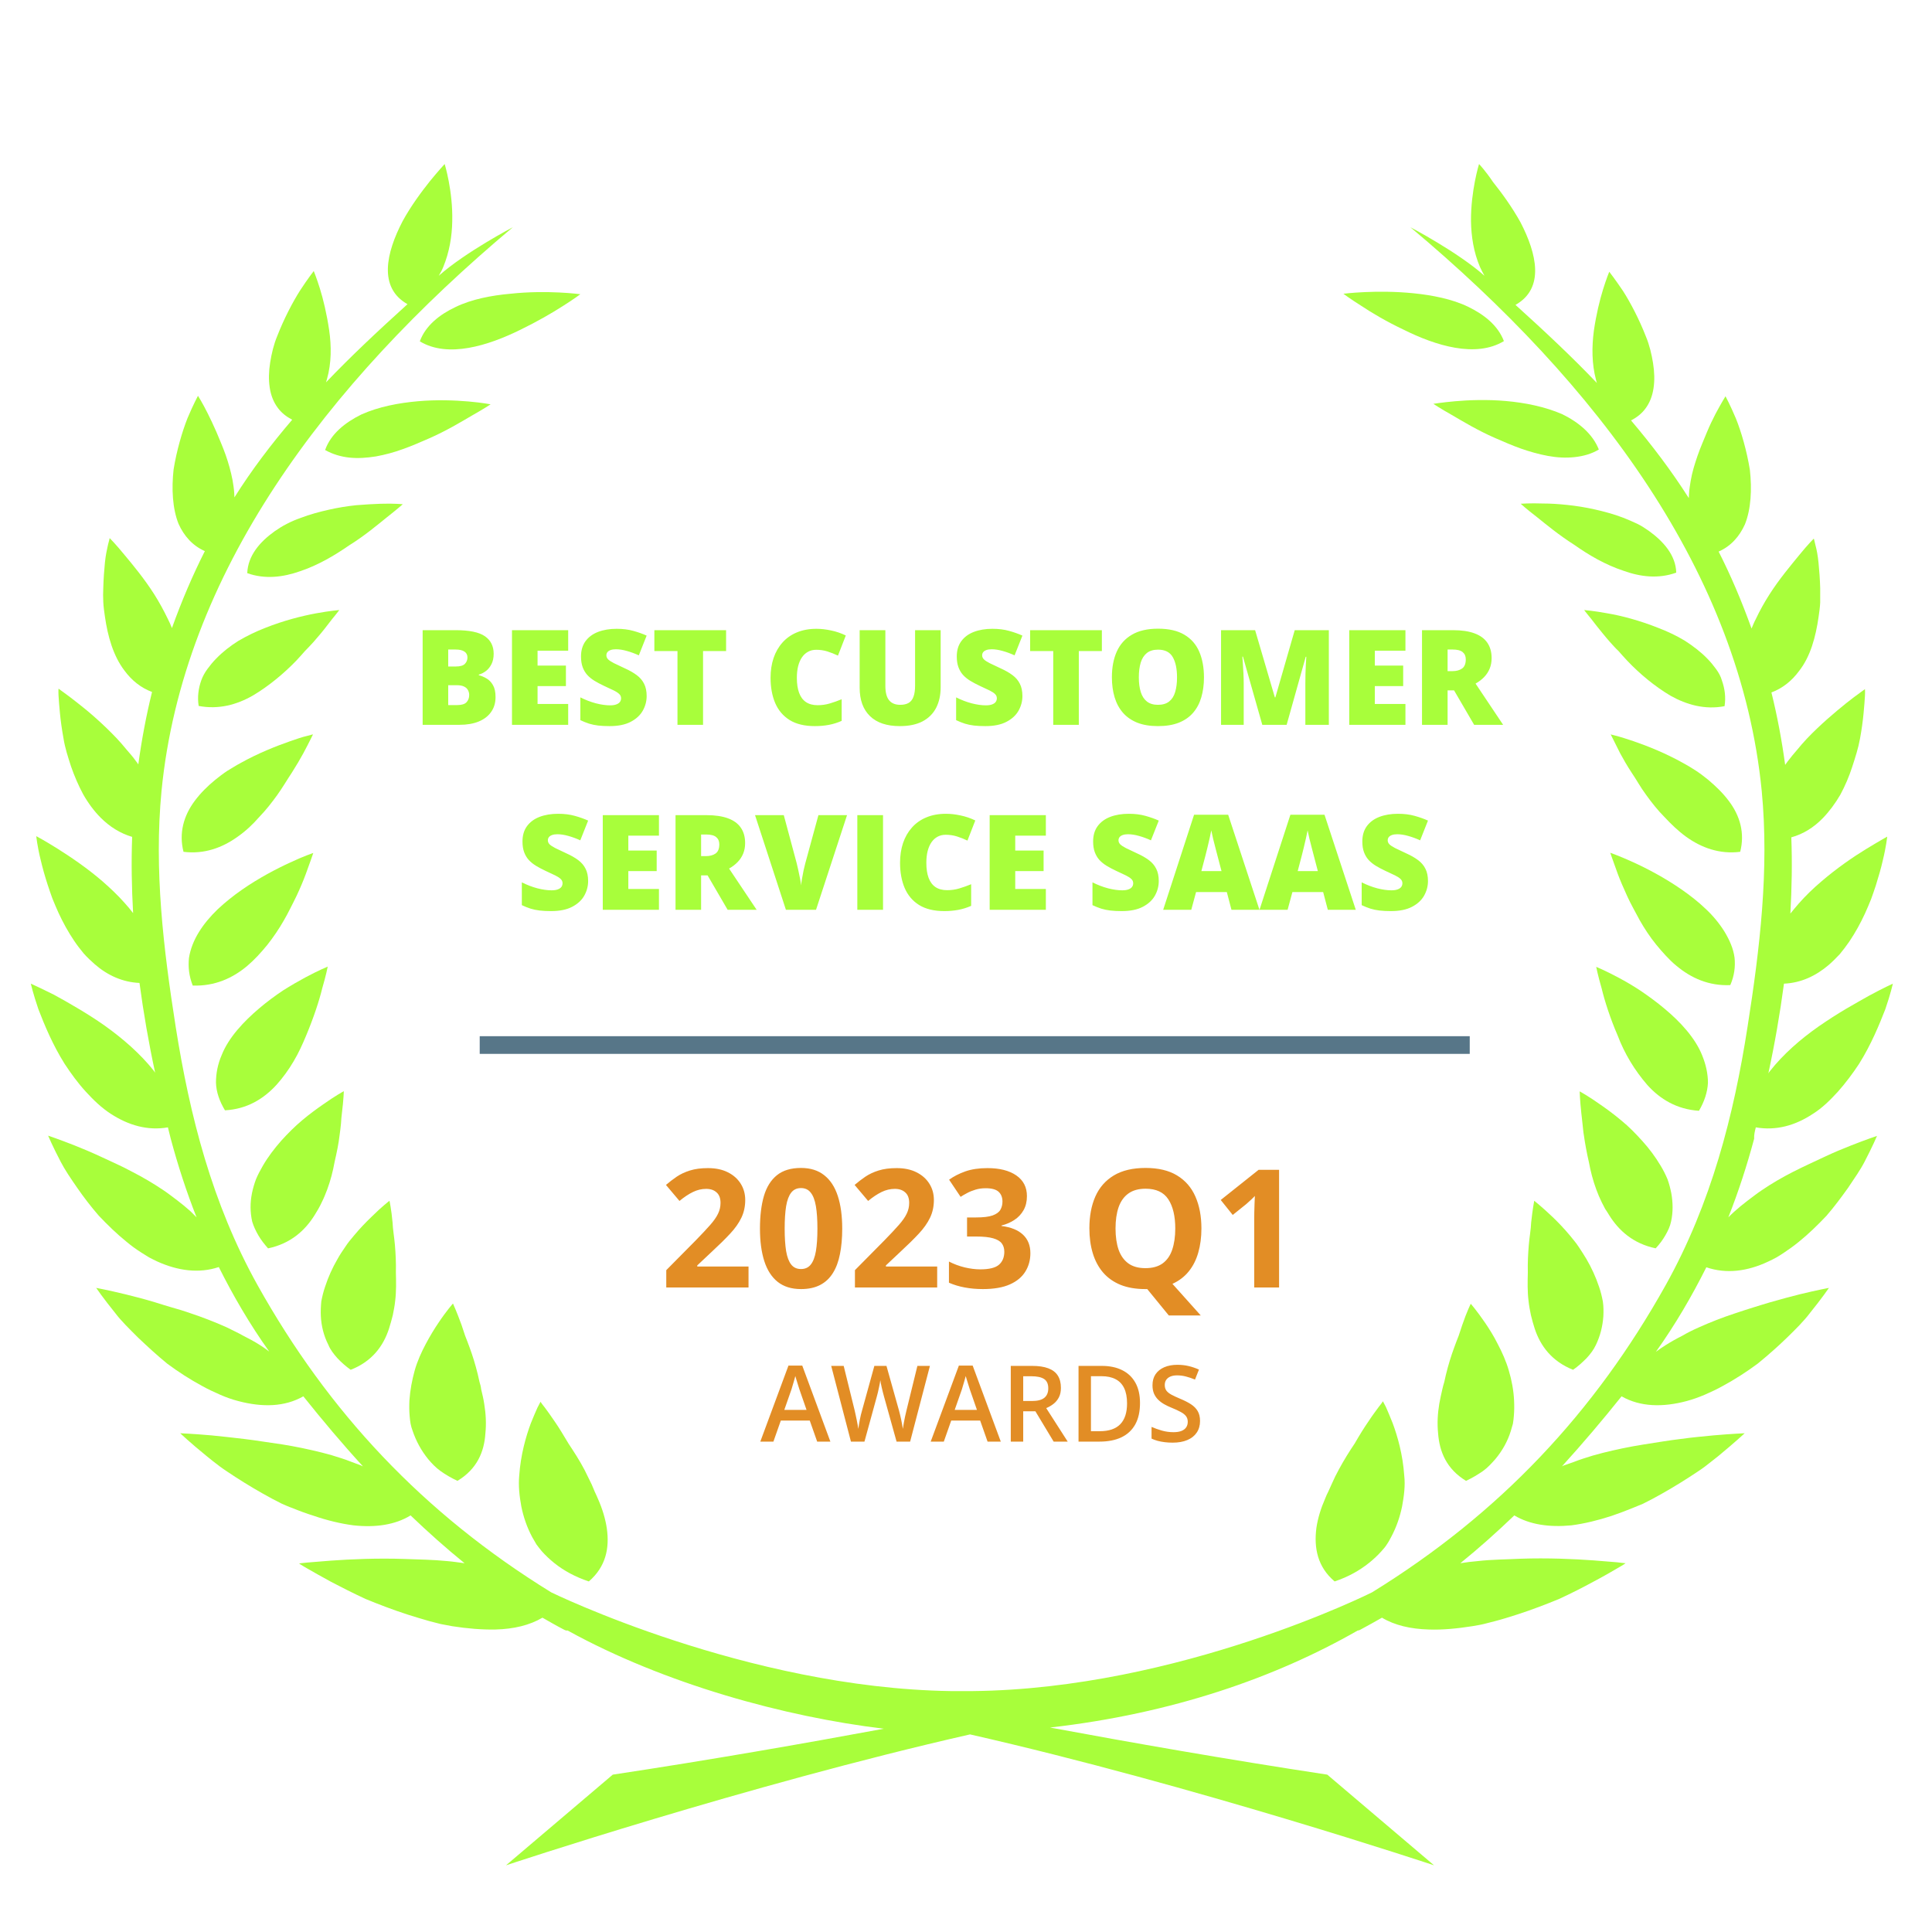 <svg width="188" height="188" viewBox="0 0 188 188" fill="none" xmlns="http://www.w3.org/2000/svg">
<g id="1">
<path id="Best Customer Service Saas" d="M41.127 61.321H44.34C45.671 61.321 46.62 61.518 47.188 61.913C47.755 62.308 48.038 62.875 48.038 63.614C48.038 64.017 47.965 64.359 47.818 64.641C47.675 64.922 47.492 65.145 47.269 65.308C47.051 65.472 46.826 65.584 46.595 65.642V65.705C46.847 65.768 47.097 65.873 47.345 66.02C47.597 66.163 47.805 66.379 47.969 66.669C48.137 66.955 48.221 67.343 48.221 67.835C48.221 68.393 48.078 68.874 47.792 69.278C47.511 69.681 47.108 69.992 46.583 70.21C46.058 70.424 45.434 70.531 44.712 70.531H41.127V61.321ZM43.615 64.855H44.365C44.777 64.855 45.066 64.771 45.234 64.603C45.403 64.431 45.486 64.223 45.486 63.979C45.486 63.727 45.39 63.536 45.197 63.406C45.008 63.272 44.714 63.204 44.315 63.204H43.615V64.855ZM43.615 66.676V68.61H44.491C44.924 68.61 45.226 68.517 45.398 68.332C45.571 68.144 45.657 67.908 45.657 67.627C45.657 67.463 45.619 67.31 45.543 67.167C45.472 67.02 45.348 66.902 45.172 66.814C44.995 66.722 44.752 66.676 44.441 66.676H43.615ZM55.289 70.531H49.821V61.321H55.289V63.318H52.309V64.767H55.069V66.764H52.309V68.503H55.289V70.531ZM62.925 67.734C62.925 68.234 62.799 68.708 62.547 69.158C62.295 69.603 61.902 69.964 61.369 70.241C60.84 70.519 60.155 70.657 59.315 70.657C58.895 70.657 58.526 70.638 58.206 70.601C57.891 70.563 57.597 70.502 57.324 70.418C57.051 70.33 56.768 70.216 56.474 70.078V67.86C56.974 68.112 57.478 68.305 57.986 68.44C58.494 68.57 58.954 68.635 59.365 68.635C59.613 68.635 59.815 68.606 59.97 68.547C60.13 68.488 60.248 68.408 60.323 68.307C60.399 68.202 60.437 68.083 60.437 67.948C60.437 67.789 60.38 67.654 60.266 67.545C60.157 67.432 59.981 67.314 59.737 67.192C59.494 67.07 59.172 66.919 58.773 66.739C58.433 66.579 58.124 66.415 57.847 66.247C57.574 66.079 57.339 65.888 57.142 65.674C56.948 65.456 56.799 65.201 56.694 64.912C56.589 64.622 56.537 64.279 56.537 63.885C56.537 63.292 56.682 62.797 56.971 62.398C57.266 61.995 57.673 61.692 58.194 61.491C58.719 61.289 59.324 61.188 60.008 61.188C60.609 61.188 61.148 61.255 61.627 61.39C62.11 61.524 62.543 61.678 62.925 61.85L62.163 63.771C61.768 63.591 61.379 63.448 60.997 63.343C60.615 63.234 60.26 63.179 59.932 63.179C59.718 63.179 59.542 63.206 59.403 63.261C59.269 63.311 59.168 63.381 59.101 63.469C59.038 63.557 59.006 63.658 59.006 63.771C59.006 63.914 59.061 64.042 59.17 64.156C59.284 64.269 59.471 64.393 59.731 64.527C59.995 64.657 60.355 64.828 60.808 65.038C61.258 65.239 61.64 65.458 61.955 65.693C62.27 65.924 62.509 66.203 62.673 66.531C62.841 66.854 62.925 67.255 62.925 67.734ZM68.412 70.531H65.924V63.355H63.675V61.321H70.655V63.355H68.412V70.531ZM79.425 63.23C79.131 63.23 78.868 63.292 78.637 63.419C78.406 63.54 78.209 63.719 78.045 63.954C77.881 64.189 77.755 64.477 77.667 64.817C77.583 65.153 77.541 65.535 77.541 65.964C77.541 66.543 77.615 67.031 77.762 67.425C77.909 67.82 78.131 68.118 78.429 68.32C78.732 68.522 79.11 68.622 79.563 68.622C79.975 68.622 80.37 68.566 80.748 68.452C81.13 68.339 81.514 68.202 81.901 68.043V70.147C81.493 70.328 81.075 70.458 80.647 70.538C80.223 70.617 79.771 70.657 79.293 70.657C78.293 70.657 77.474 70.46 76.835 70.065C76.201 69.666 75.733 69.114 75.431 68.408C75.132 67.703 74.983 66.883 74.983 65.951C74.983 65.254 75.08 64.615 75.273 64.036C75.471 63.456 75.758 62.954 76.136 62.53C76.514 62.102 76.98 61.772 77.535 61.541C78.093 61.306 78.732 61.188 79.45 61.188C79.895 61.188 80.364 61.241 80.855 61.346C81.35 61.447 81.834 61.61 82.304 61.837L81.542 63.797C81.206 63.637 80.865 63.502 80.521 63.393C80.177 63.284 79.811 63.23 79.425 63.23ZM91.534 61.321V66.865C91.534 67.637 91.386 68.309 91.093 68.881C90.799 69.448 90.357 69.886 89.769 70.197C89.181 70.504 88.444 70.657 87.558 70.657C86.29 70.657 85.322 70.332 84.654 69.681C83.986 69.03 83.652 68.11 83.652 66.921V61.321H86.153V66.726C86.153 67.377 86.275 67.85 86.519 68.144C86.762 68.438 87.121 68.585 87.596 68.585C87.936 68.585 88.213 68.522 88.427 68.395C88.642 68.265 88.797 68.062 88.894 67.784C88.995 67.507 89.045 67.15 89.045 66.713V61.321H91.534ZM99.49 67.734C99.49 68.234 99.364 68.708 99.112 69.158C98.86 69.603 98.468 69.964 97.934 70.241C97.405 70.519 96.721 70.657 95.88 70.657C95.46 70.657 95.091 70.638 94.772 70.601C94.457 70.563 94.163 70.502 93.89 70.418C93.617 70.33 93.333 70.216 93.039 70.078V67.86C93.539 68.112 94.043 68.305 94.551 68.44C95.059 68.57 95.519 68.635 95.931 68.635C96.179 68.635 96.38 68.606 96.536 68.547C96.695 68.488 96.813 68.408 96.888 68.307C96.964 68.202 97.002 68.083 97.002 67.948C97.002 67.789 96.945 67.654 96.832 67.545C96.723 67.432 96.546 67.314 96.303 67.192C96.059 67.07 95.738 66.919 95.339 66.739C94.999 66.579 94.69 66.415 94.413 66.247C94.14 66.079 93.904 65.888 93.707 65.674C93.514 65.456 93.365 65.201 93.26 64.912C93.155 64.622 93.102 64.279 93.102 63.885C93.102 63.292 93.247 62.797 93.537 62.398C93.831 61.995 94.238 61.692 94.759 61.491C95.284 61.289 95.889 61.188 96.573 61.188C97.174 61.188 97.714 61.255 98.193 61.39C98.676 61.524 99.108 61.678 99.49 61.85L98.728 63.771C98.333 63.591 97.945 63.448 97.563 63.343C97.18 63.234 96.826 63.179 96.498 63.179C96.284 63.179 96.107 63.206 95.969 63.261C95.834 63.311 95.734 63.381 95.666 63.469C95.603 63.557 95.572 63.658 95.572 63.771C95.572 63.914 95.626 64.042 95.736 64.156C95.849 64.269 96.036 64.393 96.296 64.527C96.561 64.657 96.92 64.828 97.374 65.038C97.823 65.239 98.205 65.458 98.52 65.693C98.835 65.924 99.075 66.203 99.238 66.531C99.406 66.854 99.49 67.255 99.49 67.734ZM104.978 70.531H102.489V63.355H100.24V61.321H107.221V63.355H104.978V70.531ZM117.156 65.913C117.156 66.623 117.07 67.27 116.897 67.854C116.729 68.433 116.465 68.933 116.104 69.353C115.742 69.773 115.278 70.097 114.711 70.323C114.144 70.546 113.466 70.657 112.676 70.657C111.904 70.657 111.234 70.546 110.667 70.323C110.104 70.097 109.64 69.775 109.274 69.359C108.909 68.939 108.638 68.438 108.462 67.854C108.285 67.27 108.197 66.619 108.197 65.901C108.197 64.943 108.355 64.112 108.67 63.406C108.989 62.696 109.48 62.148 110.144 61.762C110.807 61.371 111.656 61.176 112.689 61.176C113.739 61.176 114.592 61.371 115.247 61.762C115.906 62.152 116.389 62.702 116.696 63.412C117.002 64.122 117.156 64.956 117.156 65.913ZM110.818 65.913C110.818 66.468 110.881 66.944 111.007 67.343C111.133 67.742 111.332 68.049 111.605 68.263C111.878 68.477 112.235 68.585 112.676 68.585C113.134 68.585 113.497 68.477 113.766 68.263C114.039 68.049 114.235 67.742 114.352 67.343C114.474 66.944 114.535 66.468 114.535 65.913C114.535 65.082 114.396 64.424 114.119 63.941C113.842 63.458 113.365 63.217 112.689 63.217C112.24 63.217 111.876 63.326 111.599 63.544C111.326 63.763 111.127 64.074 111.001 64.477C110.879 64.88 110.818 65.359 110.818 65.913ZM122.832 70.531L120.948 63.897H120.892C120.908 64.07 120.925 64.303 120.942 64.597C120.963 64.891 120.982 65.208 120.999 65.548C121.016 65.888 121.024 66.216 121.024 66.531V70.531H118.819V61.321H122.133L124.054 67.86H124.105L125.988 61.321H129.308V70.531H127.022V66.493C127.022 66.203 127.026 65.892 127.034 65.561C127.047 65.225 127.059 64.909 127.072 64.615C127.089 64.317 127.103 64.082 127.116 63.91H127.059L125.201 70.531H122.832ZM136.761 70.531H131.293V61.321H136.761V63.318H133.781V64.767H136.541V66.764H133.781V68.503H136.761V70.531ZM141.392 61.321C142.228 61.321 142.923 61.423 143.477 61.629C144.032 61.831 144.447 62.133 144.725 62.536C145.006 62.94 145.147 63.442 145.147 64.042C145.147 64.416 145.084 64.756 144.958 65.063C144.832 65.369 144.651 65.644 144.416 65.888C144.185 66.127 143.908 66.338 143.584 66.518L146.268 70.531H143.446L141.493 67.18H140.863V70.531H138.374V61.321H141.392ZM141.354 63.204H140.863V65.308H141.329C141.711 65.308 142.024 65.225 142.268 65.056C142.511 64.888 142.633 64.588 142.633 64.156C142.633 63.857 142.532 63.624 142.331 63.456C142.129 63.288 141.804 63.204 141.354 63.204ZM57.23 85.734C57.23 86.234 57.104 86.708 56.852 87.158C56.6 87.603 56.207 87.964 55.674 88.241C55.144 88.519 54.46 88.657 53.62 88.657C53.2 88.657 52.83 88.638 52.511 88.601C52.196 88.563 51.902 88.502 51.629 88.418C51.356 88.33 51.072 88.216 50.779 88.078V85.86C51.278 86.112 51.782 86.305 52.291 86.44C52.799 86.57 53.259 86.635 53.67 86.635C53.918 86.635 54.12 86.606 54.275 86.547C54.435 86.488 54.552 86.408 54.628 86.307C54.703 86.202 54.741 86.083 54.741 85.948C54.741 85.789 54.684 85.654 54.571 85.545C54.462 85.432 54.285 85.314 54.042 85.192C53.798 85.07 53.477 84.919 53.078 84.739C52.738 84.579 52.429 84.415 52.152 84.247C51.879 84.079 51.644 83.888 51.446 83.674C51.253 83.456 51.104 83.201 50.999 82.912C50.894 82.622 50.842 82.279 50.842 81.885C50.842 81.293 50.986 80.797 51.276 80.398C51.57 79.995 51.978 79.692 52.498 79.491C53.023 79.289 53.628 79.188 54.313 79.188C54.913 79.188 55.453 79.255 55.932 79.39C56.415 79.524 56.847 79.678 57.23 79.85L56.467 81.771C56.073 81.591 55.684 81.448 55.302 81.343C54.92 81.234 54.565 81.179 54.237 81.179C54.023 81.179 53.847 81.206 53.708 81.261C53.574 81.311 53.473 81.381 53.406 81.469C53.343 81.557 53.311 81.658 53.311 81.771C53.311 81.914 53.366 82.042 53.475 82.156C53.588 82.269 53.775 82.393 54.036 82.527C54.3 82.657 54.659 82.828 55.113 83.038C55.562 83.239 55.944 83.458 56.26 83.693C56.575 83.924 56.814 84.203 56.978 84.531C57.146 84.854 57.23 85.255 57.23 85.734ZM64.122 88.531H58.654V79.321H64.122V81.318H61.142V82.767H63.901V84.764H61.142V86.503H64.122V88.531ZM68.752 79.321C69.588 79.321 70.283 79.424 70.838 79.629C71.392 79.831 71.808 80.133 72.085 80.537C72.367 80.94 72.507 81.442 72.507 82.042C72.507 82.416 72.444 82.756 72.318 83.063C72.192 83.369 72.012 83.644 71.776 83.888C71.546 84.127 71.268 84.338 70.945 84.518L73.629 88.531H70.806L68.853 85.18H68.223V88.531H65.735V79.321H68.752ZM68.715 81.204H68.223V83.308H68.689C69.072 83.308 69.385 83.225 69.628 83.056C69.872 82.888 69.994 82.588 69.994 82.156C69.994 81.857 69.893 81.624 69.691 81.456C69.49 81.288 69.164 81.204 68.715 81.204ZM82.424 79.321L79.406 88.531H76.476L73.471 79.321H76.269L77.522 83.989C77.568 84.165 77.621 84.392 77.68 84.669C77.743 84.942 77.799 85.215 77.85 85.488C77.904 85.761 77.938 85.984 77.951 86.156C77.967 85.984 77.999 85.763 78.045 85.495C78.091 85.226 78.142 84.957 78.196 84.688C78.255 84.415 78.31 84.191 78.36 84.014L79.639 79.321H82.424ZM83.425 88.531V79.321H85.926V88.531H83.425ZM92.025 81.23C91.731 81.23 91.468 81.293 91.237 81.418C91.006 81.54 90.809 81.719 90.645 81.954C90.481 82.189 90.355 82.477 90.267 82.817C90.183 83.153 90.141 83.535 90.141 83.964C90.141 84.543 90.215 85.031 90.362 85.425C90.509 85.82 90.731 86.118 91.029 86.32C91.332 86.522 91.71 86.622 92.163 86.622C92.575 86.622 92.97 86.566 93.348 86.452C93.73 86.339 94.114 86.202 94.501 86.043V88.147C94.093 88.328 93.675 88.458 93.247 88.538C92.823 88.617 92.371 88.657 91.893 88.657C90.893 88.657 90.074 88.46 89.436 88.065C88.801 87.666 88.333 87.114 88.031 86.408C87.732 85.703 87.583 84.883 87.583 83.951C87.583 83.254 87.68 82.615 87.873 82.036C88.07 81.456 88.358 80.954 88.736 80.53C89.114 80.102 89.58 79.772 90.135 79.541C90.693 79.306 91.332 79.188 92.05 79.188C92.495 79.188 92.964 79.241 93.455 79.346C93.951 79.447 94.434 79.61 94.904 79.837L94.142 81.796C93.806 81.637 93.466 81.502 93.121 81.393C92.777 81.284 92.411 81.23 92.025 81.23ZM101.771 88.531H96.303V79.321H101.771V81.318H98.791V82.767H101.551V84.764H98.791V86.503H101.771V88.531ZM112.758 85.734C112.758 86.234 112.632 86.708 112.38 87.158C112.128 87.603 111.736 87.964 111.202 88.241C110.673 88.519 109.988 88.657 109.148 88.657C108.728 88.657 108.359 88.638 108.04 88.601C107.725 88.563 107.431 88.502 107.158 88.418C106.885 88.33 106.601 88.216 106.307 88.078V85.86C106.807 86.112 107.311 86.305 107.819 86.44C108.327 86.57 108.787 86.635 109.199 86.635C109.447 86.635 109.648 86.606 109.804 86.547C109.963 86.488 110.081 86.408 110.156 86.307C110.232 86.202 110.27 86.083 110.27 85.948C110.27 85.789 110.213 85.654 110.1 85.545C109.99 85.432 109.814 85.314 109.57 85.192C109.327 85.07 109.006 84.919 108.607 84.739C108.266 84.579 107.958 84.415 107.68 84.247C107.407 84.079 107.172 83.888 106.975 83.674C106.782 83.456 106.633 83.201 106.528 82.912C106.423 82.622 106.37 82.279 106.37 81.885C106.37 81.293 106.515 80.797 106.805 80.398C107.099 79.995 107.506 79.692 108.027 79.491C108.552 79.289 109.157 79.188 109.841 79.188C110.442 79.188 110.982 79.255 111.46 79.39C111.943 79.524 112.376 79.678 112.758 79.85L111.996 81.771C111.601 81.591 111.213 81.448 110.83 81.343C110.448 81.234 110.093 81.179 109.766 81.179C109.552 81.179 109.375 81.206 109.237 81.261C109.102 81.311 109.001 81.381 108.934 81.469C108.871 81.557 108.84 81.658 108.84 81.771C108.84 81.914 108.894 82.042 109.003 82.156C109.117 82.269 109.304 82.393 109.564 82.527C109.829 82.657 110.188 82.828 110.641 83.038C111.091 83.239 111.473 83.458 111.788 83.693C112.103 83.924 112.342 84.203 112.506 84.531C112.674 84.854 112.758 85.255 112.758 85.734ZM119.833 88.531L119.38 86.805H116.387L115.921 88.531H113.187L116.192 79.283H119.512L122.555 88.531H119.833ZM118.863 84.764L118.466 83.252C118.424 83.088 118.363 82.855 118.283 82.552C118.204 82.246 118.124 81.931 118.044 81.608C117.968 81.28 117.91 81.011 117.868 80.801C117.83 81.011 117.775 81.272 117.704 81.582C117.637 81.889 117.565 82.193 117.49 82.496C117.418 82.798 117.355 83.05 117.301 83.252L116.904 84.764H118.863ZM129.208 88.531L128.754 86.805H125.762L125.295 88.531H122.561L125.566 79.283H128.886L131.929 88.531H129.208ZM128.237 84.764L127.841 83.252C127.799 83.088 127.738 82.855 127.658 82.552C127.578 82.246 127.498 81.931 127.418 81.608C127.343 81.28 127.284 81.011 127.242 80.801C127.204 81.011 127.15 81.272 127.078 81.582C127.011 81.889 126.94 82.193 126.864 82.496C126.793 82.798 126.73 83.05 126.675 83.252L126.278 84.764H128.237ZM138.954 85.734C138.954 86.234 138.828 86.708 138.576 87.158C138.324 87.603 137.931 87.964 137.398 88.241C136.869 88.519 136.184 88.657 135.344 88.657C134.924 88.657 134.554 88.638 134.235 88.601C133.92 88.563 133.626 88.502 133.353 88.418C133.08 88.33 132.797 88.216 132.503 88.078V85.86C133.002 86.112 133.506 86.305 134.015 86.44C134.523 86.57 134.983 86.635 135.394 86.635C135.642 86.635 135.844 86.606 135.999 86.547C136.159 86.488 136.276 86.408 136.352 86.307C136.428 86.202 136.465 86.083 136.465 85.948C136.465 85.789 136.409 85.654 136.295 85.545C136.186 85.432 136.01 85.314 135.766 85.192C135.522 85.07 135.201 84.919 134.802 84.739C134.462 84.579 134.153 84.415 133.876 84.247C133.603 84.079 133.368 83.888 133.17 83.674C132.977 83.456 132.828 83.201 132.723 82.912C132.618 82.622 132.566 82.279 132.566 81.885C132.566 81.293 132.71 80.797 133 80.398C133.294 79.995 133.702 79.692 134.223 79.491C134.748 79.289 135.352 79.188 136.037 79.188C136.638 79.188 137.177 79.255 137.656 79.39C138.139 79.524 138.572 79.678 138.954 79.85L138.192 81.771C137.797 81.591 137.408 81.448 137.026 81.343C136.644 81.234 136.289 81.179 135.961 81.179C135.747 81.179 135.571 81.206 135.432 81.261C135.298 81.311 135.197 81.381 135.13 81.469C135.067 81.557 135.035 81.658 135.035 81.771C135.035 81.914 135.09 82.042 135.199 82.156C135.312 82.269 135.499 82.393 135.76 82.527C136.024 82.657 136.383 82.828 136.837 83.038C137.286 83.239 137.669 83.458 137.984 83.693C138.299 83.924 138.538 84.203 138.702 84.531C138.87 84.854 138.954 85.255 138.954 85.734Z" fill="#A8FE3B"/>
<path id="2023 Q1 Awards" d="M72.838 125.281H64.834V123.597L67.709 120.692C68.288 120.097 68.753 119.601 69.103 119.204C69.458 118.802 69.713 118.436 69.87 118.107C70.032 117.778 70.113 117.426 70.113 117.05C70.113 116.596 69.985 116.256 69.729 116.032C69.479 115.802 69.142 115.687 68.719 115.687C68.275 115.687 67.844 115.789 67.427 115.993C67.009 116.196 66.573 116.486 66.119 116.862L64.803 115.304C65.132 115.022 65.479 114.755 65.845 114.505C66.215 114.254 66.644 114.053 67.129 113.902C67.62 113.745 68.207 113.667 68.891 113.667C69.643 113.667 70.288 113.802 70.826 114.074C71.369 114.345 71.786 114.716 72.079 115.186C72.371 115.651 72.517 116.178 72.517 116.768C72.517 117.4 72.392 117.977 72.141 118.499C71.891 119.021 71.525 119.538 71.045 120.05C70.57 120.561 69.996 121.128 69.322 121.749L67.85 123.135V123.245H72.838V125.281ZM81.955 119.556C81.955 120.48 81.882 121.305 81.735 122.031C81.594 122.757 81.365 123.373 81.046 123.879C80.733 124.386 80.32 124.772 79.809 125.038C79.297 125.305 78.676 125.438 77.945 125.438C77.026 125.438 76.271 125.206 75.681 124.741C75.091 124.271 74.655 123.597 74.374 122.72C74.091 121.838 73.951 120.783 73.951 119.556C73.951 118.319 74.079 117.261 74.334 116.384C74.595 115.502 75.018 114.826 75.603 114.356C76.188 113.886 76.968 113.651 77.945 113.651C78.859 113.651 79.61 113.886 80.2 114.356C80.796 114.821 81.237 115.494 81.524 116.376C81.811 117.254 81.955 118.314 81.955 119.556ZM76.355 119.556C76.355 120.428 76.402 121.157 76.496 121.741C76.595 122.321 76.76 122.757 76.989 123.049C77.219 123.342 77.537 123.488 77.945 123.488C78.347 123.488 78.663 123.344 78.892 123.057C79.127 122.765 79.294 122.329 79.394 121.749C79.493 121.164 79.542 120.433 79.542 119.556C79.542 118.684 79.493 117.956 79.394 117.371C79.294 116.786 79.127 116.348 78.892 116.055C78.663 115.758 78.347 115.609 77.945 115.609C77.537 115.609 77.219 115.758 76.989 116.055C76.76 116.348 76.595 116.786 76.496 117.371C76.402 117.956 76.355 118.684 76.355 119.556ZM91.196 125.281H83.192V123.597L86.066 120.692C86.646 120.097 87.111 119.601 87.46 119.204C87.815 118.802 88.071 118.436 88.228 118.107C88.39 117.778 88.471 117.426 88.471 117.05C88.471 116.596 88.343 116.256 88.087 116.032C87.836 115.802 87.5 115.687 87.077 115.687C86.633 115.687 86.202 115.789 85.784 115.993C85.367 116.196 84.931 116.486 84.477 116.862L83.161 115.304C83.49 115.022 83.837 114.755 84.202 114.505C84.573 114.254 85.001 114.053 85.487 113.902C85.978 113.745 86.565 113.667 87.249 113.667C88.001 113.667 88.646 113.802 89.183 114.074C89.726 114.345 90.144 114.716 90.436 115.186C90.729 115.651 90.875 116.178 90.875 116.768C90.875 117.4 90.75 117.977 90.499 118.499C90.249 119.021 89.883 119.538 89.403 120.05C88.928 120.561 88.353 121.128 87.68 121.749L86.207 123.135V123.245H91.196V125.281ZM99.929 116.392C99.929 116.919 99.819 117.376 99.6 117.763C99.38 118.149 99.083 118.465 98.707 118.71C98.336 118.956 97.918 119.136 97.454 119.251V119.298C98.373 119.413 99.07 119.695 99.545 120.144C100.025 120.593 100.265 121.193 100.265 121.945C100.265 122.613 100.101 123.211 99.772 123.738C99.448 124.266 98.947 124.681 98.268 124.984C97.59 125.286 96.715 125.438 95.645 125.438C95.013 125.438 94.423 125.386 93.875 125.281C93.332 125.182 92.82 125.028 92.34 124.819V122.759C92.83 123.01 93.345 123.201 93.882 123.331C94.42 123.456 94.921 123.519 95.386 123.519C96.253 123.519 96.859 123.37 97.203 123.073C97.553 122.77 97.728 122.347 97.728 121.804C97.728 121.485 97.647 121.217 97.485 120.997C97.323 120.778 97.041 120.611 96.639 120.496C96.243 120.381 95.686 120.324 94.971 120.324H94.102V118.468H94.987C95.692 118.468 96.227 118.402 96.592 118.272C96.963 118.136 97.214 117.953 97.344 117.724C97.48 117.489 97.548 117.222 97.548 116.925C97.548 116.517 97.422 116.199 97.172 115.969C96.921 115.74 96.504 115.625 95.919 115.625C95.553 115.625 95.219 115.672 94.916 115.766C94.619 115.854 94.35 115.964 94.11 116.095C93.869 116.22 93.658 116.343 93.475 116.463L92.355 114.794C92.804 114.471 93.329 114.202 93.93 113.988C94.535 113.774 95.256 113.667 96.091 113.667C97.271 113.667 98.206 113.904 98.895 114.379C99.584 114.855 99.929 115.525 99.929 116.392ZM116.908 119.541C116.908 120.392 116.806 121.172 116.603 121.882C116.404 122.587 116.096 123.198 115.678 123.715C115.261 124.232 114.731 124.636 114.089 124.929L116.845 128.007H113.736L111.637 125.438C111.601 125.438 111.569 125.438 111.543 125.438C111.517 125.438 111.488 125.438 111.457 125.438C110.522 125.438 109.713 125.3 109.029 125.023C108.345 124.741 107.779 124.339 107.33 123.817C106.886 123.295 106.554 122.671 106.335 121.945C106.116 121.219 106.006 120.412 106.006 119.525C106.006 118.34 106.199 117.308 106.586 116.431C106.977 115.549 107.578 114.865 108.387 114.379C109.196 113.894 110.225 113.651 111.473 113.651C112.715 113.651 113.736 113.894 114.535 114.379C115.339 114.865 115.934 115.549 116.321 116.431C116.712 117.314 116.908 118.35 116.908 119.541ZM108.551 119.541C108.551 120.339 108.651 121.029 108.849 121.608C109.053 122.182 109.369 122.626 109.797 122.94C110.225 123.248 110.778 123.402 111.457 123.402C112.146 123.402 112.705 123.248 113.133 122.94C113.561 122.626 113.872 122.182 114.065 121.608C114.263 121.029 114.363 120.339 114.363 119.541C114.363 118.34 114.138 117.395 113.689 116.705C113.24 116.016 112.501 115.672 111.473 115.672C110.789 115.672 110.23 115.828 109.797 116.142C109.369 116.45 109.053 116.893 108.849 117.473C108.651 118.047 108.551 118.736 108.551 119.541ZM124.466 125.281H122.046V118.656C122.046 118.473 122.048 118.248 122.053 117.982C122.059 117.711 122.067 117.434 122.077 117.152C122.087 116.865 122.098 116.606 122.108 116.376C122.051 116.444 121.933 116.562 121.756 116.729C121.584 116.891 121.422 117.037 121.27 117.168L119.955 118.225L118.788 116.768L122.476 113.831H124.466V125.281ZM79.518 140.281L78.797 138.235H75.98L75.259 140.281H73.984L76.725 132.882H78.066L80.803 140.281H79.518ZM78.484 137.197L77.784 135.181C77.757 135.093 77.718 134.971 77.668 134.813C77.618 134.652 77.567 134.489 77.517 134.324C77.466 134.156 77.424 134.015 77.391 133.901C77.357 134.038 77.315 134.193 77.265 134.364C77.218 134.532 77.171 134.69 77.124 134.838C77.08 134.986 77.046 135.1 77.023 135.181L76.317 137.197H78.484ZM90.49 132.913L88.564 140.281H87.244L86.014 135.866C85.984 135.759 85.951 135.631 85.913 135.483C85.876 135.335 85.84 135.184 85.803 135.03C85.769 134.875 85.739 134.734 85.712 134.606C85.688 134.475 85.672 134.374 85.662 134.304C85.655 134.374 85.64 134.473 85.616 134.601C85.593 134.729 85.564 134.87 85.53 135.024C85.5 135.176 85.467 135.327 85.43 135.478C85.393 135.626 85.359 135.757 85.329 135.871L84.119 140.281H82.804L80.883 132.913H82.098L83.162 137.232C83.195 137.37 83.229 137.519 83.262 137.681C83.299 137.839 83.333 137.998 83.363 138.159C83.397 138.321 83.427 138.479 83.454 138.633C83.481 138.784 83.503 138.922 83.519 139.046C83.536 138.919 83.558 138.778 83.585 138.623C83.612 138.465 83.64 138.306 83.671 138.144C83.704 137.98 83.738 137.822 83.772 137.671C83.808 137.519 83.845 137.383 83.882 137.262L85.082 132.913H86.261L87.486 137.277C87.523 137.402 87.558 137.541 87.592 137.696C87.629 137.85 87.664 138.008 87.698 138.169C87.731 138.331 87.761 138.487 87.788 138.638C87.815 138.789 87.837 138.925 87.854 139.046C87.877 138.882 87.908 138.694 87.945 138.482C87.982 138.27 88.024 138.055 88.071 137.837C88.118 137.618 88.165 137.417 88.212 137.232L89.27 132.913H90.49ZM96.099 140.281L95.379 138.235H92.561L91.841 140.281H90.565L93.307 132.882H94.648L97.385 140.281H96.099ZM95.066 137.197L94.366 135.181C94.339 135.093 94.3 134.971 94.25 134.813C94.199 134.652 94.149 134.489 94.099 134.324C94.048 134.156 94.006 134.015 93.972 133.901C93.939 134.038 93.897 134.193 93.847 134.364C93.799 134.532 93.752 134.69 93.705 134.838C93.662 134.986 93.628 135.1 93.605 135.181L92.899 137.197H95.066ZM100.429 132.913C101.064 132.913 101.588 132.99 102.001 133.145C102.418 133.299 102.727 133.534 102.929 133.85C103.134 134.166 103.236 134.568 103.236 135.055C103.236 135.418 103.169 135.727 103.034 135.982C102.9 136.237 102.724 136.449 102.505 136.617C102.287 136.785 102.053 136.92 101.805 137.02L103.896 140.281H102.53L100.751 137.328H99.567V140.281H98.357V132.913H100.429ZM100.348 133.921H99.567V136.33H100.404C100.965 136.33 101.371 136.226 101.623 136.017C101.879 135.809 102.006 135.502 102.006 135.095C102.006 134.668 101.87 134.366 101.598 134.188C101.329 134.01 100.913 133.921 100.348 133.921ZM110.932 136.526C110.932 137.356 110.778 138.05 110.469 138.608C110.159 139.162 109.711 139.581 109.123 139.863C108.535 140.142 107.826 140.281 106.996 140.281H104.95V132.913H107.218C107.98 132.913 108.639 133.05 109.193 133.326C109.748 133.598 110.176 134.003 110.479 134.541C110.781 135.075 110.932 135.737 110.932 136.526ZM109.672 136.562C109.672 135.957 109.576 135.46 109.385 135.07C109.197 134.68 108.918 134.391 108.548 134.203C108.182 134.011 107.73 133.916 107.192 133.916H106.159V139.268H107.016C107.907 139.268 108.572 139.041 109.012 138.588C109.452 138.134 109.672 137.459 109.672 136.562ZM116.774 138.275C116.774 138.712 116.666 139.088 116.451 139.404C116.239 139.72 115.934 139.962 115.534 140.13C115.137 140.298 114.664 140.382 114.112 140.382C113.844 140.382 113.587 140.367 113.341 140.337C113.096 140.306 112.864 140.263 112.646 140.206C112.431 140.145 112.234 140.073 112.056 139.989V138.85C112.355 138.981 112.689 139.1 113.059 139.208C113.429 139.312 113.805 139.364 114.188 139.364C114.501 139.364 114.759 139.324 114.964 139.243C115.173 139.159 115.327 139.041 115.428 138.89C115.529 138.736 115.579 138.556 115.579 138.351C115.579 138.133 115.52 137.948 115.403 137.797C115.285 137.645 115.107 137.508 114.868 137.383C114.633 137.256 114.338 137.119 113.981 136.975C113.739 136.878 113.508 136.767 113.286 136.642C113.067 136.518 112.873 136.372 112.701 136.204C112.53 136.036 112.394 135.838 112.293 135.609C112.196 135.377 112.147 135.105 112.147 134.793C112.147 134.376 112.246 134.02 112.444 133.724C112.646 133.428 112.928 133.202 113.291 133.044C113.657 132.886 114.084 132.807 114.571 132.807C114.958 132.807 115.32 132.847 115.66 132.928C116.002 133.008 116.338 133.123 116.668 133.271L116.285 134.243C115.982 134.119 115.688 134.02 115.403 133.946C115.12 133.872 114.832 133.835 114.536 133.835C114.28 133.835 114.064 133.874 113.886 133.951C113.708 134.028 113.571 134.137 113.477 134.279C113.387 134.416 113.341 134.581 113.341 134.772C113.341 134.988 113.393 135.169 113.498 135.317C113.605 135.461 113.77 135.594 113.991 135.715C114.217 135.836 114.506 135.97 114.858 136.118C115.265 136.286 115.609 136.463 115.892 136.647C116.177 136.832 116.396 137.054 116.547 137.313C116.698 137.568 116.774 137.889 116.774 138.275Z" fill="#E28D25"/>
<g id="Frame">
<g id="Group">
<path id="Vector" d="M54.003 138.361C53.589 137.762 53.243 137.255 52.99 136.932C52.852 136.771 52.759 136.633 52.69 136.541C52.621 136.448 52.598 136.402 52.598 136.402C52.598 136.402 52.483 136.61 52.298 136.978C52.137 137.347 51.907 137.854 51.654 138.499C51.17 139.789 50.663 141.586 50.525 143.59C50.432 144.604 50.548 145.595 50.732 146.608C50.939 147.622 51.285 148.636 51.792 149.58C51.93 149.81 52.068 150.041 52.206 150.294C52.368 150.525 52.552 150.732 52.713 150.939C53.082 151.354 53.496 151.746 53.957 152.114C54.879 152.851 55.985 153.45 57.298 153.888C58.956 152.46 59.325 150.64 59.049 148.728C58.91 147.783 58.611 146.816 58.196 145.871C58.104 145.641 57.989 145.41 57.874 145.157C57.782 144.926 57.666 144.673 57.574 144.443C57.344 143.959 57.114 143.498 56.883 143.037C56.399 142.116 55.846 141.263 55.34 140.503C54.856 139.697 54.418 138.96 54.003 138.361Z" fill="#A8FE3B"/>
<path id="Vector_2" d="M46.659 134.469L46.497 133.755C46.267 132.811 45.99 131.912 45.691 131.106C45.553 130.714 45.392 130.322 45.253 129.954C45.138 129.585 45.023 129.24 44.908 128.917C44.447 127.65 44.078 126.844 44.078 126.844C44.078 126.844 43.456 127.535 42.673 128.71C42.281 129.286 41.844 130 41.429 130.783C41.014 131.567 40.6 132.465 40.346 133.387C40.093 134.308 39.908 135.276 39.839 136.289C39.816 136.796 39.816 137.28 39.862 137.787C39.885 138.04 39.908 138.294 39.955 138.547C40.001 138.777 40.07 139.031 40.162 139.261C40.484 140.206 40.968 141.127 41.659 141.98C42.005 142.394 42.397 142.809 42.88 143.155C43.364 143.5 43.917 143.823 44.516 144.099C46.428 142.947 47.119 141.266 47.234 139.469C47.327 138.547 47.281 137.579 47.119 136.612C47.05 136.128 46.935 135.667 46.82 135.183C46.797 134.93 46.728 134.7 46.659 134.469Z" fill="#A8FE3B"/>
<path id="Vector_3" d="M32.833 132.164C33.201 132.556 33.639 132.947 34.123 133.293C36.196 132.487 37.302 130.989 37.855 129.284C37.993 128.87 38.108 128.409 38.224 127.971C38.316 127.51 38.408 127.05 38.454 126.589C38.569 125.644 38.546 124.723 38.523 123.824C38.546 122.903 38.5 122.004 38.431 121.175C38.362 120.346 38.224 119.631 38.2 118.963C38.085 117.673 37.901 116.844 37.901 116.844C37.901 116.844 37.141 117.42 36.127 118.433C35.597 118.94 35.021 119.539 34.445 120.23C34.146 120.576 33.846 120.945 33.593 121.336C33.316 121.728 33.063 122.119 32.833 122.534C32.349 123.363 31.934 124.285 31.635 125.207C31.473 125.667 31.358 126.151 31.266 126.635C31.22 127.119 31.197 127.579 31.22 128.063C31.266 129.008 31.496 129.975 31.957 130.874C32.142 131.335 32.464 131.749 32.833 132.164Z" fill="#A8FE3B"/>
<path id="Vector_4" d="M25.14 120.21C25.394 120.648 25.716 121.062 26.085 121.477C28.273 121.016 29.679 119.749 30.623 118.229C30.738 118.044 30.854 117.837 30.969 117.653C31.084 117.445 31.199 117.238 31.291 117.031C31.499 116.616 31.683 116.178 31.844 115.74C32.167 114.865 32.397 113.967 32.559 113.068C32.766 112.17 32.95 111.294 33.042 110.488C33.111 110.073 33.135 109.704 33.181 109.336C33.204 108.967 33.227 108.622 33.273 108.299C33.434 107.009 33.457 106.18 33.457 106.18C33.457 106.18 32.605 106.64 31.407 107.493C30.808 107.908 30.116 108.414 29.402 109.013C28.688 109.612 28.02 110.28 27.352 111.018C26.707 111.755 26.085 112.561 25.578 113.437C25.325 113.874 25.094 114.312 24.91 114.75C24.749 115.188 24.61 115.648 24.518 116.109C24.334 117.031 24.334 117.952 24.541 118.874C24.68 119.334 24.887 119.772 25.14 120.21Z" fill="#A8FE3B"/>
<path id="Vector_5" d="M26.913 105.555C27.512 104.886 28.088 104.103 28.572 103.274C29.056 102.467 29.448 101.592 29.793 100.763C30.507 99.058 31.06 97.399 31.36 96.155C31.728 94.911 31.89 94.059 31.89 94.059C31.89 94.059 30.991 94.427 29.701 95.118C29.056 95.464 28.296 95.902 27.535 96.385C26.775 96.892 25.992 97.468 25.232 98.113C23.711 99.403 22.237 100.97 21.569 102.675C21.2 103.527 21.016 104.426 21.016 105.347C21.039 106.246 21.361 107.167 21.891 108.043C24.057 107.927 25.669 106.914 26.913 105.555Z" fill="#A8FE3B"/>
<path id="Vector_6" d="M24.056 93.993C24.402 93.694 24.747 93.371 25.07 93.025C25.392 92.68 25.715 92.311 26.014 91.943C26.613 91.182 27.143 90.399 27.604 89.593C27.834 89.201 28.042 88.809 28.249 88.395C28.456 87.98 28.664 87.588 28.848 87.197C29.217 86.413 29.516 85.699 29.746 85.077C30.207 83.833 30.484 83.004 30.484 83.004C30.484 83.004 29.562 83.303 28.249 83.925C26.936 84.524 25.208 85.423 23.549 86.575C22.72 87.151 21.913 87.796 21.176 88.487C20.462 89.178 19.84 89.915 19.356 90.699C18.872 91.482 18.527 92.334 18.389 93.21C18.297 94.085 18.389 94.984 18.757 95.905C20.9 95.974 22.628 95.191 24.056 93.993Z" fill="#A8FE3B"/>
<path id="Vector_7" d="M17.857 82.888C19.861 83.141 21.635 82.496 23.133 81.413C23.893 80.883 24.584 80.238 25.206 79.524C25.874 78.833 26.45 78.096 26.98 77.359C27.51 76.621 27.948 75.861 28.409 75.17C28.846 74.479 29.215 73.857 29.514 73.304C29.814 72.751 30.044 72.29 30.205 71.968C30.367 71.645 30.459 71.461 30.459 71.461C30.459 71.461 30.229 71.507 29.837 71.622C29.422 71.714 28.892 71.899 28.224 72.129C26.911 72.59 25.137 73.281 23.409 74.249C22.971 74.479 22.557 74.755 22.119 75.009C21.704 75.285 21.313 75.585 20.944 75.884C20.184 76.506 19.516 77.174 18.963 77.912C17.857 79.386 17.396 81.091 17.857 82.888Z" fill="#A8FE3B"/>
<path id="Vector_8" d="M24.608 67.68C26.128 66.781 27.626 65.537 28.824 64.293C29.123 63.971 29.4 63.671 29.676 63.349C29.976 63.049 30.252 62.75 30.505 62.473C31.012 61.898 31.473 61.344 31.819 60.884C32.164 60.423 32.487 60.031 32.694 59.778C32.901 59.502 33.017 59.363 33.017 59.363C33.017 59.363 32.118 59.432 30.736 59.686C29.377 59.939 27.626 60.377 25.829 61.091C24.93 61.437 24.032 61.874 23.202 62.358C22.396 62.865 21.659 63.441 21.037 64.086C20.714 64.409 20.438 64.754 20.184 65.1C19.931 65.445 19.724 65.814 19.585 66.206C19.309 66.989 19.194 67.818 19.332 68.694C21.267 69.062 23.041 68.579 24.608 67.68Z" fill="#A8FE3B"/>
<path id="Vector_9" d="M37.006 49.021C36.338 49.044 35.532 49.09 34.679 49.159C33.804 49.251 32.928 49.389 32.007 49.597C31.085 49.804 30.141 50.057 29.242 50.403C28.781 50.564 28.344 50.749 27.906 50.979C27.491 51.186 27.1 51.44 26.731 51.693C25.28 52.73 24.128 54.066 24.059 55.771C25.786 56.393 27.56 56.163 29.196 55.587C30.924 55.011 32.537 54.066 33.965 53.075C35.485 52.131 36.706 51.094 37.651 50.334C38.619 49.574 39.194 49.067 39.194 49.067C39.194 49.067 38.365 48.975 37.006 49.021Z" fill="#A8FE3B"/>
<path id="Vector_10" d="M45.598 39.067C44.285 38.952 42.488 38.883 40.668 39.044C38.825 39.205 36.843 39.574 35.161 40.334C33.572 41.118 32.19 42.223 31.637 43.79C32.374 44.205 33.157 44.435 33.987 44.527C34.839 44.619 35.714 44.55 36.59 44.412C37.465 44.251 38.341 44.02 39.216 43.698C40.069 43.398 40.898 43.03 41.75 42.661C43.432 41.924 44.837 41.072 45.943 40.426C47.049 39.804 47.74 39.344 47.74 39.344C47.74 39.344 46.911 39.182 45.598 39.067Z" fill="#A8FE3B"/>
<path id="Vector_11" d="M44.33 29.875C42.764 30.612 41.404 31.695 40.852 33.215C43.593 34.874 47.51 33.63 50.643 32.087C52.255 31.303 53.73 30.451 54.767 29.783C55.826 29.115 56.471 28.631 56.471 28.631C56.471 28.631 53.269 28.193 49.652 28.585C47.832 28.746 45.897 29.115 44.33 29.875Z" fill="#A8FE3B"/>
<path id="Vector_12" d="M129.87 153.887C131.183 153.45 132.289 152.828 133.21 152.09C133.671 151.722 134.086 151.33 134.454 150.915C134.639 150.708 134.823 150.501 134.961 150.27C135.123 150.04 135.238 149.81 135.376 149.556C135.883 148.612 136.228 147.598 136.436 146.584C136.62 145.571 136.758 144.58 136.643 143.566C136.505 141.562 135.998 139.765 135.514 138.475C135.261 137.83 135.03 137.3 134.869 136.931C134.685 136.563 134.57 136.355 134.57 136.355C134.57 136.355 134.547 136.402 134.478 136.494C134.408 136.586 134.316 136.724 134.178 136.885C133.925 137.231 133.556 137.715 133.164 138.314C132.75 138.913 132.289 139.65 131.828 140.456C131.298 141.24 130.768 142.092 130.285 142.99C130.031 143.451 129.801 143.912 129.593 144.396C129.478 144.626 129.386 144.88 129.271 145.11C129.156 145.34 129.041 145.571 128.948 145.824C128.534 146.769 128.234 147.736 128.096 148.681C127.843 150.639 128.211 152.482 129.87 153.887Z" fill="#A8FE3B"/>
<path id="Vector_13" d="M144.522 128.733C143.739 127.581 143.117 126.867 143.117 126.867C143.117 126.867 142.725 127.65 142.287 128.941C142.172 129.263 142.057 129.609 141.942 129.977C141.804 130.346 141.642 130.715 141.504 131.129C141.205 131.936 140.928 132.834 140.698 133.779L140.537 134.493C140.467 134.723 140.398 134.954 140.352 135.184C140.237 135.645 140.145 136.128 140.053 136.612C139.892 137.557 139.845 138.524 139.938 139.469C140.076 141.289 140.767 142.948 142.656 144.1C143.255 143.823 143.785 143.501 144.292 143.155C144.776 142.809 145.144 142.395 145.513 141.98C146.204 141.151 146.711 140.229 147.01 139.262C147.079 139.031 147.148 138.778 147.218 138.547C147.264 138.294 147.287 138.041 147.31 137.787C147.356 137.28 147.356 136.774 147.333 136.29C147.287 135.299 147.102 134.308 146.826 133.387C146.573 132.488 146.158 131.567 145.743 130.784C145.352 130 144.914 129.309 144.522 128.733Z" fill="#A8FE3B"/>
<path id="Vector_14" d="M154.385 122.534C154.131 122.119 153.878 121.705 153.624 121.336C153.371 120.945 153.048 120.576 152.772 120.23C152.196 119.539 151.597 118.917 151.09 118.433C150.053 117.443 149.293 116.844 149.293 116.844C149.293 116.844 149.132 117.673 148.994 118.963C148.971 119.631 148.832 120.346 148.763 121.175C148.694 122.004 148.648 122.88 148.671 123.824C148.648 124.723 148.625 125.667 148.74 126.589C148.786 127.05 148.878 127.51 148.971 127.971C149.086 128.432 149.201 128.87 149.339 129.284C149.892 130.966 150.998 132.464 153.071 133.293C153.578 132.947 153.993 132.556 154.385 132.164C154.753 131.772 155.076 131.335 155.283 130.897C155.721 129.998 155.951 129.054 156.02 128.086C156.043 127.602 156.043 127.142 155.974 126.658C155.882 126.174 155.767 125.69 155.606 125.23C155.283 124.262 154.868 123.363 154.385 122.534Z" fill="#A8FE3B"/>
<path id="Vector_15" d="M156.572 118.225C157.516 119.746 158.921 121.013 161.11 121.473C161.502 121.059 161.801 120.644 162.055 120.206C162.308 119.769 162.515 119.331 162.608 118.87C162.815 117.949 162.792 117.004 162.631 116.106C162.538 115.645 162.423 115.184 162.262 114.746C162.078 114.309 161.847 113.848 161.594 113.433C161.087 112.581 160.488 111.774 159.82 111.037C159.152 110.3 158.507 109.632 157.77 109.033C157.055 108.434 156.364 107.927 155.765 107.512C154.567 106.66 153.715 106.199 153.715 106.199C153.715 106.199 153.738 107.029 153.876 108.319C153.922 108.641 153.945 108.987 153.991 109.355C154.037 109.724 154.06 110.116 154.13 110.507C154.245 111.314 154.406 112.189 154.613 113.088C154.775 113.963 155.005 114.862 155.328 115.737C155.489 116.175 155.673 116.612 155.88 117.027C155.996 117.234 156.088 117.442 156.203 117.649C156.341 117.833 156.456 118.041 156.572 118.225Z" fill="#A8FE3B"/>
<path id="Vector_16" d="M166.198 105.371C166.198 104.472 165.991 103.574 165.645 102.721C164.977 101.016 163.503 99.427 161.982 98.16C161.222 97.515 160.416 96.939 159.678 96.432C158.918 95.925 158.158 95.487 157.513 95.142C156.223 94.451 155.324 94.082 155.324 94.082C155.324 94.082 155.485 94.911 155.854 96.178C156.154 97.422 156.683 99.081 157.421 100.786C157.743 101.638 158.158 102.491 158.642 103.297C159.125 104.104 159.701 104.887 160.3 105.578C161.521 106.937 163.157 107.951 165.323 108.089C165.853 107.191 166.152 106.269 166.198 105.371Z" fill="#A8FE3B"/>
<path id="Vector_17" d="M168.786 93.186C168.671 92.311 168.303 91.481 167.819 90.675C167.335 89.892 166.713 89.132 165.999 88.463C165.285 87.772 164.455 87.127 163.626 86.551C161.967 85.4 160.239 84.501 158.926 83.902C157.613 83.303 156.691 82.981 156.691 82.981C156.691 82.981 156.968 83.787 157.429 85.054C157.659 85.676 157.982 86.413 158.327 87.173C158.511 87.565 158.696 87.957 158.926 88.371C159.133 88.763 159.341 89.155 159.571 89.569C160.032 90.376 160.562 91.182 161.161 91.919C161.46 92.288 161.783 92.656 162.105 93.002C162.428 93.348 162.75 93.67 163.119 93.97C164.547 95.168 166.275 95.951 168.372 95.859C168.763 94.96 168.878 94.062 168.786 93.186Z" fill="#A8FE3B"/>
<path id="Vector_18" d="M168.207 77.912C167.654 77.174 166.963 76.506 166.226 75.884C165.857 75.585 165.466 75.285 165.051 75.009C164.636 74.732 164.199 74.479 163.784 74.249C162.056 73.281 160.305 72.59 158.969 72.129C158.301 71.899 157.748 71.737 157.356 71.622C156.942 71.53 156.734 71.461 156.734 71.461C156.734 71.461 156.827 71.645 156.988 71.968C157.149 72.29 157.379 72.751 157.656 73.304C157.955 73.857 158.324 74.502 158.762 75.17C159.222 75.838 159.637 76.621 160.19 77.359C160.72 78.096 161.319 78.856 161.987 79.524C162.632 80.215 163.3 80.86 164.06 81.413C165.558 82.496 167.332 83.141 169.336 82.888C169.797 81.091 169.336 79.386 168.207 77.912Z" fill="#A8FE3B"/>
<path id="Vector_19" d="M166.984 65.1C166.731 64.754 166.455 64.409 166.132 64.086C165.51 63.441 164.75 62.865 163.967 62.358C163.137 61.851 162.239 61.437 161.34 61.091C159.543 60.377 157.792 59.916 156.433 59.686C155.074 59.432 154.152 59.363 154.152 59.363C154.152 59.363 154.268 59.525 154.475 59.778C154.682 60.031 155.005 60.423 155.35 60.884C155.719 61.344 156.157 61.898 156.663 62.473C156.917 62.75 157.193 63.072 157.493 63.349C157.769 63.671 158.046 63.971 158.345 64.293C159.543 65.561 161.041 66.805 162.561 67.703C164.128 68.579 165.902 69.085 167.814 68.717C167.952 67.841 167.837 67.012 167.56 66.229C167.445 65.814 167.238 65.445 166.984 65.1Z" fill="#A8FE3B"/>
<path id="Vector_20" d="M160.463 51.669C160.095 51.415 159.726 51.162 159.288 50.955C158.85 50.747 158.413 50.563 157.952 50.379C157.054 50.033 156.109 49.78 155.187 49.572C154.266 49.365 153.39 49.227 152.515 49.135C151.64 49.042 150.856 48.996 150.188 48.996C148.852 48.95 147.977 49.019 147.977 49.019C147.977 49.019 148.553 49.549 149.52 50.286C150.465 51.047 151.686 52.06 153.206 53.028C154.611 54.019 156.224 54.963 157.975 55.539C159.634 56.138 161.385 56.345 163.113 55.723C163.066 54.042 161.892 52.705 160.463 51.669Z" fill="#A8FE3B"/>
<path id="Vector_21" d="M152.032 40.311C150.35 39.574 148.369 39.182 146.526 39.021C144.706 38.859 142.886 38.929 141.596 39.044C140.306 39.159 139.477 39.297 139.477 39.297C139.477 39.297 140.168 39.758 141.274 40.38C142.379 41.025 143.785 41.877 145.466 42.615C146.319 42.983 147.148 43.352 148.001 43.651C148.853 43.951 149.752 44.204 150.627 44.365C151.502 44.527 152.378 44.573 153.23 44.481C154.06 44.389 154.843 44.181 155.58 43.743C154.981 42.223 153.622 41.094 152.032 40.311Z" fill="#A8FE3B"/>
<path id="Vector_22" d="M136.551 32.064C139.684 33.631 143.601 34.852 146.342 33.193C145.766 31.673 144.43 30.613 142.864 29.853C141.297 29.092 139.362 28.724 137.565 28.539C133.948 28.171 130.723 28.585 130.723 28.585C130.723 28.585 131.368 29.069 132.427 29.737C133.464 30.428 134.939 31.304 136.551 32.064Z" fill="#A8FE3B"/>
<path id="Vector_23" d="M170.855 109.702C172.836 110.048 174.702 109.518 176.407 108.389C177.328 107.813 178.089 107.053 178.849 106.224C179.586 105.394 180.277 104.473 180.899 103.528C182.074 101.662 182.881 99.681 183.457 98.207C183.963 96.732 184.194 95.718 184.194 95.718C184.194 95.718 183.272 96.133 181.913 96.87C181.245 97.239 180.485 97.677 179.609 98.183C178.757 98.69 177.858 99.266 176.96 99.888C175.186 101.132 173.527 102.584 172.237 104.219C172.168 104.289 172.122 104.381 172.076 104.45C172.698 101.57 173.205 98.644 173.596 95.718C175.255 95.649 176.706 94.958 177.95 93.898C178.319 93.576 178.688 93.207 179.033 92.839C179.356 92.447 179.655 92.055 179.955 91.618C180.531 90.765 181.038 89.844 181.475 88.899C181.683 88.438 181.89 87.955 182.074 87.494C182.236 87.033 182.397 86.595 182.535 86.158C182.811 85.282 183.042 84.476 183.203 83.762C183.549 82.356 183.641 81.412 183.641 81.412C183.641 81.412 182.811 81.873 181.567 82.633C180.323 83.393 178.711 84.499 177.19 85.812C176.43 86.457 175.693 87.171 175.025 87.932C174.748 88.254 174.472 88.577 174.218 88.899C174.357 86.434 174.403 83.946 174.31 81.481C175.485 81.158 176.499 80.513 177.374 79.615C178.02 78.947 178.596 78.163 179.079 77.334C179.54 76.482 179.932 75.56 180.231 74.639C180.531 73.717 180.83 72.796 180.991 71.897C181.153 71.022 181.268 70.169 181.337 69.455C181.406 68.741 181.452 68.142 181.475 67.727C181.498 67.313 181.475 67.059 181.475 67.059C181.475 67.059 181.291 67.197 180.968 67.428C180.646 67.658 180.185 68.004 179.632 68.442C178.549 69.317 177.121 70.515 175.808 71.897C175.485 72.243 175.163 72.611 174.863 72.98C174.541 73.349 174.241 73.717 173.942 74.109C173.85 74.224 173.804 74.316 173.711 74.431C173.389 72.058 172.951 69.709 172.375 67.382C173.481 66.967 174.38 66.23 175.071 65.285C176.177 63.88 176.683 61.968 176.96 60.056C177.029 59.572 177.098 59.111 177.121 58.627C177.121 58.166 177.121 57.683 177.121 57.245C177.098 56.346 177.029 55.494 176.96 54.78C176.891 54.066 176.775 53.467 176.66 53.052C176.568 52.637 176.499 52.407 176.499 52.407C176.499 52.407 175.9 53.006 175.094 53.997C174.287 54.987 173.135 56.346 172.168 57.867C171.684 58.627 171.246 59.411 170.855 60.24C170.693 60.539 170.578 60.839 170.44 61.161C169.472 58.466 168.413 55.978 167.238 53.674C168.436 53.144 169.265 52.2 169.795 51.025C170.394 49.527 170.486 47.615 170.279 45.726C169.979 43.883 169.449 42.04 168.92 40.727C168.367 39.414 167.906 38.561 167.906 38.561C167.906 38.561 167.491 39.229 166.938 40.266C166.662 40.796 166.362 41.418 166.086 42.086C165.809 42.777 165.464 43.537 165.187 44.344C164.911 45.15 164.658 45.956 164.519 46.786C164.45 47.2 164.381 47.615 164.358 48.03C164.358 48.168 164.335 48.329 164.335 48.468C162.63 45.795 160.764 43.33 158.714 40.911C159.29 40.612 159.75 40.243 160.096 39.782C160.534 39.206 160.787 38.538 160.902 37.778C161.018 37.018 160.994 36.211 160.856 35.336C160.718 34.483 160.511 33.585 160.165 32.756C159.52 31.097 158.668 29.461 157.93 28.309C157.17 27.18 156.594 26.443 156.594 26.443C156.594 26.443 156.318 27.111 155.995 28.148C155.673 29.185 155.327 30.59 155.097 32.18C154.889 33.746 154.889 35.405 155.304 36.949C155.327 37.064 155.35 37.156 155.396 37.271C153 34.76 150.351 32.272 147.471 29.669C150.328 28.056 149.545 24.692 147.955 21.628C147.126 20.131 146.112 18.748 145.283 17.712C144.545 16.606 143.923 15.961 143.923 15.961C143.923 15.961 143.117 18.564 143.14 21.513C143.163 22.988 143.393 24.531 144.015 25.983C144.154 26.282 144.292 26.558 144.453 26.835C141.827 24.508 137.242 22.112 137.242 22.112C155.465 37.363 169.357 55.817 171.431 76.966C172.168 84.637 171.246 92.309 170.048 99.934C168.712 108.528 166.524 117.098 162.077 125.069C155.189 137.394 145.997 147.254 133.51 154.949C133.51 154.949 114.757 164.349 94.645 164.556C94.161 164.556 93.677 164.556 93.194 164.556C92.963 164.556 92.733 164.556 92.503 164.556C72.644 164.256 53.638 154.949 53.638 154.949C41.151 147.254 31.959 137.394 25.07 125.069C20.624 117.098 18.459 108.528 17.099 99.934C15.901 92.309 14.98 84.66 15.717 76.966C17.79 55.817 31.705 37.363 49.905 22.112C49.905 22.112 45.321 24.508 42.694 26.835C42.856 26.558 43.017 26.282 43.132 25.983C43.731 24.531 43.985 22.988 44.008 21.513C44.077 18.564 43.27 15.961 43.27 15.961C43.27 15.961 42.671 16.606 41.842 17.62C41.036 18.633 39.999 20.016 39.17 21.536C37.58 24.6 36.797 27.987 39.653 29.599C36.774 32.203 34.124 34.691 31.728 37.202C31.751 37.087 31.797 36.995 31.82 36.879C32.258 35.336 32.258 33.677 32.028 32.111C31.797 30.544 31.452 29.116 31.129 28.079C30.807 27.042 30.53 26.374 30.53 26.374C30.53 26.374 29.954 27.111 29.217 28.24C28.48 29.392 27.628 31.028 26.983 32.687C26.637 33.516 26.43 34.391 26.291 35.267C26.153 36.119 26.13 36.949 26.245 37.709C26.36 38.469 26.614 39.137 27.052 39.713C27.397 40.174 27.858 40.542 28.434 40.842C26.384 43.238 24.494 45.726 22.813 48.398C22.813 48.237 22.79 48.099 22.79 47.961C22.767 47.546 22.698 47.131 22.628 46.717C22.467 45.887 22.237 45.058 21.96 44.275C21.684 43.491 21.338 42.708 21.062 42.04C20.762 41.349 20.463 40.727 20.209 40.22C19.68 39.16 19.265 38.515 19.265 38.515C19.265 38.515 18.804 39.367 18.251 40.681C17.721 42.017 17.191 43.837 16.892 45.68C16.685 47.546 16.777 49.481 17.376 50.979C17.906 52.154 18.735 53.098 19.933 53.628C18.758 55.955 17.698 58.42 16.731 61.115C16.615 60.816 16.477 60.516 16.316 60.194C15.924 59.388 15.487 58.581 15.003 57.821C14.035 56.3 12.906 54.941 12.077 53.951C11.271 52.96 10.672 52.361 10.672 52.361C10.672 52.361 10.626 52.591 10.51 53.006C10.418 53.421 10.28 54.02 10.211 54.734C10.142 55.448 10.073 56.3 10.05 57.199C10.027 57.66 10.027 58.12 10.05 58.581C10.073 59.065 10.142 59.526 10.211 60.01C10.487 61.922 11.017 63.811 12.1 65.239C12.814 66.207 13.69 66.921 14.795 67.336C14.22 69.662 13.782 72.012 13.459 74.385C13.39 74.27 13.321 74.178 13.229 74.063C12.952 73.671 12.63 73.302 12.307 72.934C12.008 72.565 11.685 72.197 11.363 71.851C10.05 70.469 8.644 69.248 7.538 68.395C6.986 67.958 6.525 67.612 6.202 67.382C5.88 67.151 5.695 67.013 5.695 67.013C5.695 67.013 5.672 67.266 5.695 67.681C5.718 68.096 5.765 68.695 5.834 69.409C5.903 70.123 6.018 70.976 6.179 71.851C6.317 72.75 6.617 73.671 6.916 74.593C7.239 75.514 7.631 76.436 8.091 77.288C8.575 78.141 9.151 78.924 9.796 79.569C10.672 80.444 11.685 81.089 12.86 81.435C12.768 83.9 12.814 86.388 12.952 88.853C12.699 88.531 12.446 88.208 12.146 87.885C11.478 87.125 10.741 86.434 9.981 85.766C8.46 84.453 6.847 83.37 5.603 82.587C4.359 81.803 3.53 81.366 3.53 81.366C3.53 81.366 3.622 82.333 3.968 83.716C4.129 84.407 4.359 85.236 4.636 86.089C4.774 86.526 4.935 86.964 5.096 87.425C5.281 87.885 5.488 88.369 5.695 88.83C6.133 89.775 6.64 90.696 7.216 91.549C7.492 91.963 7.815 92.378 8.137 92.77C8.483 93.161 8.852 93.507 9.22 93.829C10.464 94.912 11.939 95.58 13.574 95.649C13.966 98.575 14.473 101.501 15.095 104.381C15.049 104.312 14.98 104.219 14.934 104.15C13.643 102.538 11.985 101.086 10.211 99.819C9.335 99.197 8.414 98.621 7.562 98.114C6.709 97.608 5.949 97.17 5.258 96.801C3.922 96.133 3 95.718 3 95.718C3 95.718 3.23 96.732 3.737 98.207C4.313 99.704 5.119 101.662 6.294 103.528C6.916 104.473 7.585 105.394 8.345 106.224C9.105 107.053 9.865 107.79 10.787 108.389C12.492 109.495 14.358 110.048 16.339 109.702C16.431 110.071 16.523 110.44 16.615 110.808C17.307 113.389 18.136 115.946 19.127 118.457C18.942 118.273 18.758 118.088 18.551 117.881C18.136 117.512 17.698 117.144 17.238 116.798C16.777 116.453 16.339 116.107 15.855 115.785C14.888 115.139 13.874 114.54 12.837 114.011C11.823 113.458 10.741 112.997 9.819 112.559C8.875 112.121 7.999 111.753 7.239 111.453C5.718 110.854 4.682 110.509 4.682 110.509C4.682 110.509 5.119 111.546 5.903 113.043C6.294 113.803 6.87 114.656 7.492 115.554C8.114 116.453 8.829 117.397 9.612 118.296C10.464 119.194 11.363 120.07 12.307 120.83C12.768 121.221 13.252 121.567 13.759 121.89C14.012 122.051 14.242 122.189 14.496 122.35C14.772 122.489 15.026 122.627 15.279 122.742C17.307 123.664 19.357 123.94 21.292 123.295C22.698 126.106 24.31 128.87 26.199 131.519C25.9 131.289 25.6 131.082 25.278 130.874C24.771 130.552 24.218 130.252 23.665 129.976C23.135 129.676 22.582 129.423 22.029 129.147C20.901 128.64 19.703 128.179 18.528 127.787C17.929 127.58 17.353 127.396 16.754 127.234C16.178 127.073 15.625 126.889 15.095 126.728C14.035 126.405 13.045 126.152 12.192 125.944C10.487 125.53 9.358 125.322 9.358 125.322C9.358 125.322 10.05 126.336 11.225 127.787C11.777 128.525 12.584 129.308 13.436 130.16C14.312 130.99 15.256 131.865 16.27 132.694C17.353 133.501 18.505 134.238 19.657 134.86C20.232 135.183 20.831 135.459 21.407 135.712C21.983 135.966 22.559 136.173 23.181 136.334C25.531 136.956 27.697 136.91 29.517 135.874C31.337 138.154 33.272 140.458 35.322 142.693C35.23 142.647 35.161 142.624 35.069 142.578C34.769 142.463 34.47 142.347 34.147 142.232C33.848 142.117 33.548 142.002 33.249 141.91C32.627 141.702 32.005 141.518 31.36 141.357C30.07 141.034 28.756 140.758 27.443 140.55C26.107 140.366 24.909 140.159 23.734 140.02C22.582 139.882 21.5 139.767 20.578 139.675C18.735 139.514 17.537 139.468 17.537 139.468C17.537 139.468 18.505 140.389 20.094 141.679C20.486 142.002 20.924 142.347 21.384 142.693C21.845 143.038 22.398 143.384 22.951 143.753C24.057 144.467 25.255 145.181 26.499 145.849C26.821 146.01 27.121 146.172 27.443 146.333C27.766 146.471 28.111 146.632 28.457 146.748C29.125 147.024 29.816 147.277 30.484 147.485C31.82 147.946 33.157 148.268 34.401 148.429C36.543 148.66 38.456 148.383 39.953 147.462C41.635 149.074 43.386 150.641 45.206 152.115C44.653 152.046 44.1 151.954 43.524 151.908C42.142 151.77 40.69 151.747 39.377 151.701C36.705 151.609 34.124 151.724 32.212 151.862C31.268 151.931 30.484 152 29.931 152.046C29.401 152.092 29.102 152.138 29.102 152.138C29.102 152.138 29.171 152.185 29.309 152.277C29.448 152.369 29.655 152.484 29.931 152.645C30.484 152.968 31.268 153.406 32.235 153.935C33.203 154.442 34.332 155.018 35.576 155.594C36.866 156.124 38.248 156.654 39.676 157.115C40.391 157.345 41.105 157.552 41.819 157.76C42.188 157.852 42.533 157.944 42.902 158.036C43.27 158.105 43.639 158.174 44.008 158.244C45.482 158.474 46.887 158.589 48.2 158.566C49.998 158.52 51.541 158.151 52.785 157.414C53.476 157.806 54.144 158.197 54.858 158.566C55.02 158.658 55.135 158.681 55.227 158.658C64.673 163.865 76.376 167.067 86.006 168.219C78.288 169.647 69.234 171.237 59.627 172.688L49.237 181.512C49.237 181.512 72.598 173.725 94.392 168.772C116.186 173.725 139.546 181.512 139.546 181.512L129.156 172.688C119.296 171.191 110.011 169.555 102.179 168.104C114.089 166.745 124.111 163.243 132.128 158.658C132.22 158.658 132.289 158.635 132.404 158.566C133.095 158.197 133.787 157.806 134.478 157.414C135.699 158.151 137.265 158.52 139.062 158.566C140.375 158.612 141.781 158.474 143.255 158.244C143.624 158.174 143.992 158.128 144.361 158.036C144.73 157.944 145.075 157.852 145.444 157.76C146.158 157.575 146.895 157.345 147.609 157.115C149.038 156.654 150.42 156.124 151.71 155.594C152.954 155.018 154.083 154.442 155.051 153.912C156.018 153.406 156.802 152.945 157.354 152.622C157.631 152.461 157.838 152.346 157.977 152.254C158.115 152.161 158.184 152.115 158.184 152.115C158.184 152.115 157.884 152.092 157.354 152.023C156.802 151.977 156.018 151.908 155.074 151.839C153.162 151.701 150.604 151.586 147.932 151.678C146.619 151.747 145.167 151.747 143.785 151.908C143.232 151.954 142.656 152.023 142.103 152.115C143.923 150.641 145.674 149.074 147.356 147.462C148.853 148.36 150.766 148.637 152.908 148.429C154.152 148.268 155.488 147.946 156.825 147.508C157.493 147.277 158.184 147.024 158.852 146.748C159.198 146.609 159.52 146.471 159.866 146.333C160.188 146.172 160.511 146.01 160.81 145.849C162.054 145.181 163.252 144.467 164.358 143.753C164.911 143.384 165.441 143.061 165.925 142.693C166.385 142.324 166.823 142.002 167.215 141.679C168.781 140.389 169.772 139.468 169.772 139.468C169.772 139.468 168.574 139.514 166.731 139.675C165.809 139.767 164.727 139.859 163.575 140.02C162.4 140.159 161.202 140.366 159.866 140.573C158.552 140.781 157.239 141.057 155.949 141.38C155.304 141.541 154.682 141.725 154.06 141.933C153.761 142.025 153.461 142.14 153.162 142.255C152.862 142.37 152.54 142.463 152.24 142.578C152.148 142.601 152.079 142.647 151.987 142.693C154.037 140.435 155.972 138.154 157.792 135.874C159.612 136.91 161.801 136.956 164.128 136.334C164.727 136.173 165.303 135.966 165.902 135.712C166.478 135.459 167.077 135.183 167.652 134.86C168.804 134.238 169.979 133.478 171.039 132.694C172.053 131.865 173.02 131.013 173.896 130.16C174.748 129.331 175.554 128.525 176.107 127.787C177.282 126.336 177.973 125.322 177.973 125.322C177.973 125.322 176.845 125.53 175.14 125.944C174.287 126.152 173.297 126.428 172.237 126.728C171.707 126.889 171.154 127.05 170.578 127.234C170.002 127.419 169.403 127.603 168.804 127.81C167.606 128.202 166.431 128.663 165.303 129.17C164.727 129.423 164.174 129.699 163.667 129.999C163.114 130.275 162.584 130.575 162.077 130.897C161.755 131.105 161.432 131.312 161.133 131.543C163.022 128.893 164.634 126.129 166.04 123.318C167.998 123.986 170.048 123.71 172.053 122.765C172.306 122.65 172.583 122.512 172.836 122.373C173.089 122.235 173.32 122.074 173.573 121.913C174.057 121.59 174.541 121.245 175.025 120.853C175.969 120.093 176.868 119.217 177.72 118.319C178.503 117.42 179.194 116.476 179.84 115.577C180.439 114.679 181.038 113.826 181.429 113.066C182.212 111.569 182.65 110.532 182.65 110.532C182.65 110.532 181.613 110.877 180.093 111.476C179.333 111.776 178.434 112.145 177.513 112.582C176.591 113.02 175.508 113.504 174.472 114.034C173.435 114.564 172.398 115.162 171.454 115.808C170.97 116.13 170.532 116.476 170.071 116.821C169.611 117.167 169.173 117.535 168.758 117.904C168.551 118.088 168.367 118.273 168.182 118.457C169.173 115.946 170.002 113.389 170.693 110.808C170.67 110.44 170.763 110.071 170.855 109.702Z" fill="#A8FE3B"/>
</g>
</g>
<path id="Vector 220" d="M46.68 101.691H143.018" stroke="#577688" stroke-width="1.72"/>
</g>
</svg>
